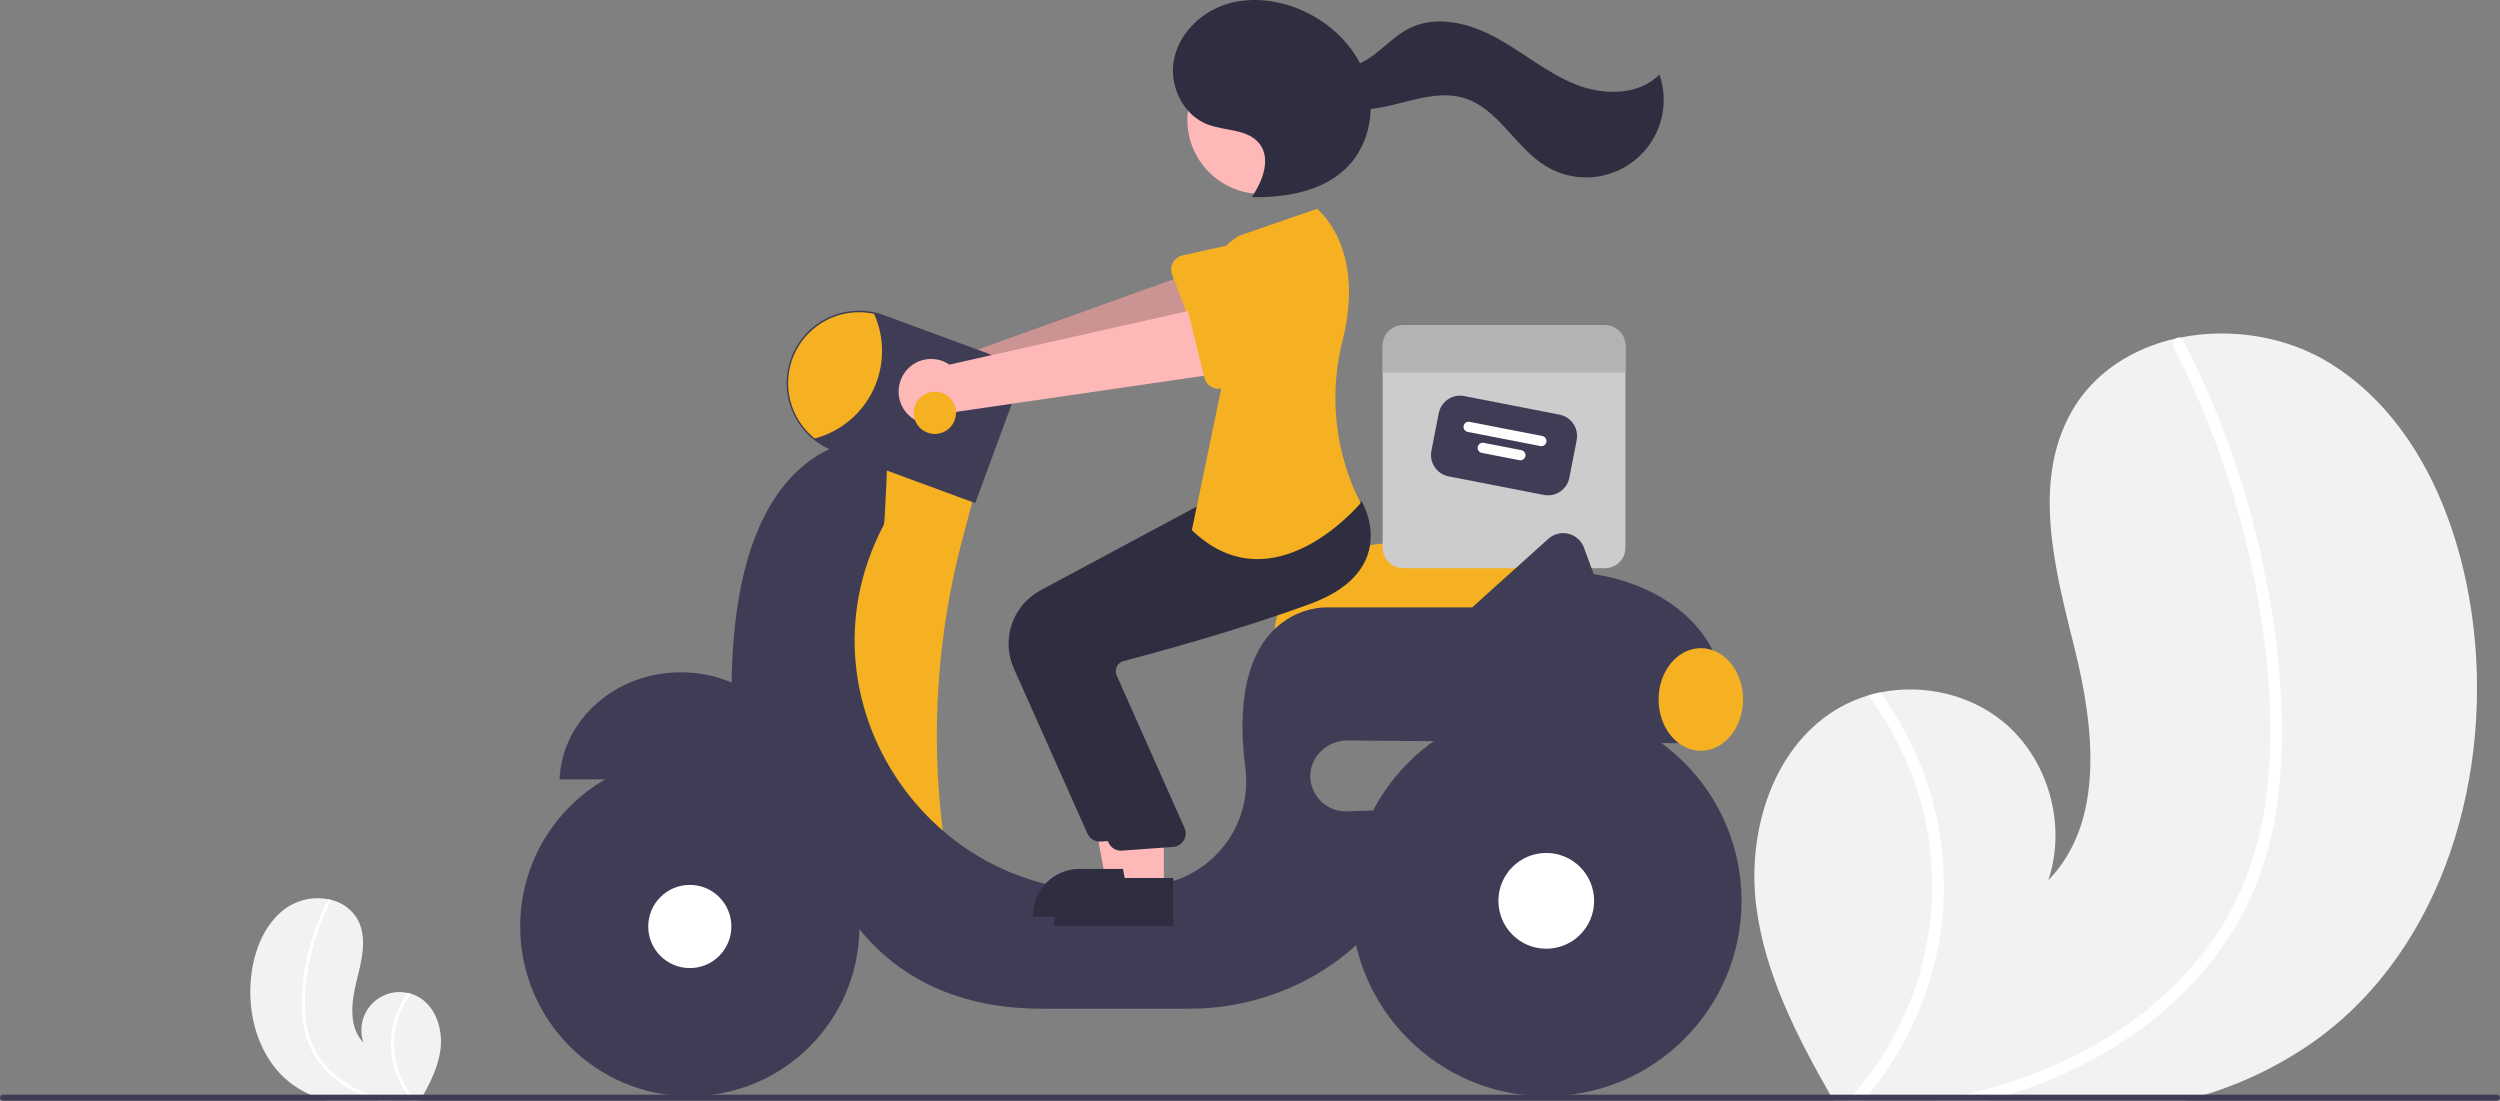 <svg width="829" height="365" viewBox="0 0 829 365" fill="none" xmlns="http://www.w3.org/2000/svg">
<rect x="0" y="0" width="829" height="365" fill="#808080" stroke="none"/>
<g clip-path="url(#clip0)">
<path d="M582.37 300.53C585.22 322.87 595.7 343.31 606.88 362.999C607.25 363.669 607.63 364.33 608.02 365H724.22C726.57 364.39 728.89 363.719 731.2 362.999C744.325 359.001 756.715 352.903 767.89 344.941C810.64 314.126 827.09 255.899 819.66 203.724C815.04 171.309 800.82 138.214 773.13 120.756C758.51 111.521 739.73 108.52 722.9 111.951C722.46 112.031 722.02 112.132 721.57 112.222C707.09 115.483 694.19 123.587 686.85 136.643C673.65 160.104 681.51 189.168 688 215.28C694.47 241.392 697.98 272.647 679.2 291.906C685.4 273.647 679.28 251.867 664.47 239.521C653.28 230.207 637.7 226.715 623.49 229.607C622.13 229.897 620.79 230.227 619.47 230.627C616.28 231.562 613.204 232.85 610.3 234.469C588.15 246.845 579.18 275.348 582.37 300.53Z" fill="#F2F2F2"/>
<path d="M651.27 362.999C648.05 363.749 644.82 364.41 641.57 365H659.14C661.44 364.38 663.73 363.719 666 362.999C670.99 361.438 675.904 359.647 680.74 357.627C700.14 349.483 718.01 337.257 731.53 320.989C738.142 313.108 743.542 304.283 747.55 294.807C751.897 284.097 754.659 272.809 755.75 261.301C758.2 237.69 755.7 213.429 751.03 190.238C746.211 166.202 738.431 142.856 727.87 120.736C726.6 118.084 725.287 115.45 723.93 112.832C723.837 112.616 723.696 112.425 723.517 112.272C723.339 112.12 723.128 112.01 722.9 111.951C722.439 111.862 721.96 111.959 721.57 112.222C721.102 112.49 720.755 112.929 720.6 113.446C720.446 113.964 720.496 114.521 720.74 115.003C731.63 136.249 739.884 158.746 745.32 181.994C750.64 204.675 753.66 228.406 752.63 251.727C751.65 273.517 745.96 294.947 733.05 312.765C721.26 329.033 704.98 341.859 686.97 350.593C675.571 356.05 663.596 360.211 651.27 362.999V362.999Z" fill="white"/>
<path d="M612.71 365H617.89C618.47 364.34 619.03 363.669 619.58 362.999C631.379 348.656 639.372 331.568 642.82 313.316C647.008 290.537 643.75 267.016 633.53 246.234C630.679 240.407 627.319 234.843 623.49 229.607C622.13 229.897 620.79 230.227 619.47 230.627C629.542 243.977 636.316 259.52 639.24 275.988C641.849 291.419 640.982 307.239 636.702 322.292C632.421 337.345 624.836 351.252 614.5 362.999C613.92 363.669 613.32 364.34 612.71 365Z" fill="white"/>
<path d="M146.071 347.985C145.318 353.881 142.553 359.276 139.602 364.472C139.504 364.649 139.404 364.823 139.301 365H108.634C108.013 364.839 107.401 364.662 106.792 364.472C103.328 363.417 100.058 361.807 97.108 359.706C85.826 351.573 81.484 336.206 83.445 322.436C84.665 313.881 88.418 305.147 95.725 300.539C99.694 298.121 104.428 297.291 108.982 298.216C109.098 298.237 109.214 298.263 109.333 298.287C111.229 298.654 113.025 299.418 114.604 300.528C116.184 301.639 117.51 303.072 118.496 304.732C121.98 310.924 119.906 318.595 118.193 325.486C116.485 332.378 115.559 340.626 120.515 345.709C119.789 343.583 119.641 341.303 120.088 339.101C120.534 336.899 121.559 334.857 123.056 333.182C124.553 331.508 126.469 330.263 128.607 329.575C130.744 328.887 133.026 328.781 135.218 329.267C135.577 329.344 135.931 329.431 136.279 329.537C137.121 329.783 137.933 330.123 138.699 330.55C144.545 333.817 146.912 341.339 146.071 347.985Z" fill="#F2F2F2"/>
<path d="M127.887 364.472C128.736 364.67 129.589 364.844 130.447 365H125.81C125.202 364.836 124.598 364.662 123.999 364.472C122.682 364.06 121.385 363.587 120.109 363.054C114.931 360.951 110.334 357.635 106.704 353.385C104.959 351.305 103.534 348.976 102.476 346.475C101.329 343.648 100.6 340.669 100.312 337.632C99.786 331.353 100.206 325.031 101.558 318.877C102.83 312.534 104.883 306.372 107.67 300.534C108.006 299.834 108.352 299.139 108.71 298.448C108.735 298.391 108.772 298.341 108.819 298.301C108.866 298.26 108.922 298.231 108.982 298.216C109.104 298.192 109.23 298.218 109.333 298.287C109.457 298.358 109.548 298.474 109.589 298.61C109.63 298.747 109.617 298.894 109.552 299.021C106.678 304.628 104.5 310.566 103.065 316.701C101.587 322.72 100.938 328.911 101.136 335.105C101.241 340.866 103.038 346.468 106.303 351.214C109.478 355.489 113.655 358.917 118.465 361.198C121.473 362.638 124.634 363.736 127.887 364.472Z" fill="white"/>
<path d="M138.063 365H136.696C136.543 364.826 136.395 364.649 136.25 364.472C133.136 360.687 131.027 356.177 130.117 351.36C129.012 345.348 129.871 339.14 132.569 333.656C133.321 332.118 134.208 330.649 135.218 329.267C135.577 329.344 135.931 329.431 136.279 329.537C133.621 333.06 131.833 337.162 131.062 341.508C130.373 345.581 130.602 349.756 131.732 353.728C132.861 357.701 134.863 361.372 137.591 364.472C137.744 364.649 137.902 364.826 138.063 365Z" fill="white"/>
<path d="M422.49 212.608H518.471L519.489 183.083C519.533 181.803 519.299 180.529 518.804 179.348C518.308 178.168 517.563 177.108 516.619 176.243C515.676 175.378 514.556 174.728 513.337 174.337C512.118 173.946 510.828 173.825 509.558 173.98L453.703 180.823H453.697C445.416 180.845 437.482 184.151 431.633 190.015C425.783 195.879 422.496 203.823 422.49 212.108V212.608Z" fill="#F5B121"/>
<path d="M465.269 107.88H532.211C533.102 107.879 533.983 108.055 534.806 108.395C535.628 108.736 536.376 109.236 537.005 109.865C537.635 110.495 538.134 111.243 538.475 112.066C538.815 112.889 538.99 113.771 538.99 114.662V181.635C538.99 182.526 538.815 183.408 538.475 184.231C538.134 185.054 537.635 185.802 537.005 186.431C536.376 187.061 535.628 187.561 534.806 187.901C533.983 188.242 533.102 188.418 532.211 188.417H465.269C464.379 188.418 463.497 188.242 462.675 187.902C461.852 187.561 461.105 187.061 460.475 186.431C459.846 185.802 459.346 185.054 459.006 184.231C458.665 183.408 458.49 182.526 458.49 181.635V114.662C458.49 113.771 458.665 112.889 459.006 112.066C459.346 111.243 459.846 110.495 460.475 109.865C461.105 109.236 461.852 108.736 462.675 108.395C463.497 108.055 464.379 107.879 465.269 107.88V107.88Z" fill="#CCCCCC"/>
<path d="M480.346 157.96L511.952 164.118C513.827 164.481 515.769 164.085 517.352 163.017C518.936 161.949 520.031 160.297 520.398 158.422L522.828 145.94C523.191 144.064 522.795 142.121 521.728 140.537C520.661 138.953 519.009 137.857 517.135 137.489L485.529 131.331C483.654 130.968 481.712 131.364 480.128 132.432C478.545 133.5 477.449 135.152 477.082 137.027L474.652 149.509C474.29 151.385 474.685 153.328 475.752 154.912C476.82 156.497 478.472 157.592 480.346 157.96Z" fill="#3F3D56"/>
<path d="M486.669 143.213L510.79 147.913C511.231 147.999 511.688 147.906 512.061 147.655C512.433 147.403 512.691 147.014 512.777 146.573C512.863 146.131 512.77 145.674 512.519 145.301C512.268 144.928 511.879 144.67 511.437 144.584L487.317 139.885C486.876 139.799 486.418 139.892 486.046 140.143C485.673 140.395 485.415 140.784 485.329 141.225C485.244 141.667 485.336 142.124 485.588 142.497C485.839 142.87 486.228 143.128 486.669 143.213V143.213Z" fill="white"/>
<path d="M491.357 150.173L503.834 152.603C504.275 152.689 504.732 152.597 505.105 152.345C505.477 152.094 505.735 151.705 505.821 151.263C505.907 150.822 505.814 150.364 505.563 149.992C505.312 149.619 504.923 149.361 504.481 149.275L492.005 146.844C491.787 146.802 491.562 146.803 491.344 146.847C491.126 146.891 490.919 146.978 490.734 147.102C490.55 147.227 490.391 147.387 490.268 147.572C490.146 147.758 490.06 147.966 490.018 148.184C489.975 148.403 489.976 148.628 490.02 148.846C490.065 149.064 490.152 149.271 490.276 149.456C490.4 149.641 490.56 149.799 490.745 149.922C490.931 150.045 491.139 150.13 491.357 150.173Z" fill="white"/>
<path d="M458.49 114.662V123.563H538.99V114.662C538.99 113.771 538.815 112.889 538.475 112.066C538.134 111.243 537.635 110.495 537.005 109.865C536.376 109.236 535.628 108.736 534.806 108.395C533.983 108.055 533.102 107.879 532.211 107.88H465.269C464.379 107.879 463.497 108.055 462.675 108.395C461.852 108.736 461.105 109.236 460.475 109.865C459.846 110.495 459.346 111.243 459.006 112.066C458.665 112.889 458.49 113.771 458.49 114.662Z" fill="#B3B3B3"/>
<path d="M297.739 126.351C298.204 124.85 298.992 123.469 300.048 122.306C301.104 121.143 302.402 120.225 303.85 119.618C305.299 119.011 306.863 118.729 308.432 118.792C310.001 118.855 311.538 119.262 312.933 119.983L405.029 86.925L409.086 109.943L317.282 135.2C315.916 137.465 313.766 139.149 311.241 139.934C308.716 140.719 305.991 140.551 303.582 139.46C301.173 138.369 299.248 136.432 298.171 134.016C297.094 131.6 296.941 128.873 297.739 126.351V126.351Z" fill="#FFB8B8"/>
<path opacity="0.2" d="M297.739 126.351C298.204 124.85 298.992 123.469 300.048 122.306C301.104 121.143 302.402 120.225 303.85 119.618C305.299 119.011 306.863 118.729 308.432 118.792C310.001 118.855 311.538 119.262 312.933 119.983L405.029 86.925L409.086 109.943L317.282 135.2C315.916 137.465 313.766 139.149 311.241 139.934C308.716 140.719 305.991 140.551 303.582 139.46C301.173 138.369 299.248 136.432 298.171 134.016C297.094 131.6 296.941 128.873 297.739 126.351V126.351Z" fill="black"/>
<path d="M388.683 91.119L397.379 113.85C397.627 114.497 398.011 115.083 398.505 115.567C398.999 116.052 399.592 116.425 400.243 116.66C400.894 116.895 401.588 116.987 402.278 116.93C402.968 116.872 403.637 116.667 404.24 116.327L425.377 104.425C428.677 103.139 431.332 100.597 432.762 97.356C434.191 94.114 434.277 90.438 433.002 87.133C431.726 83.828 429.193 81.163 425.957 79.724C422.721 78.285 419.046 78.188 415.739 79.455L392.137 84.692C391.461 84.842 390.826 85.136 390.274 85.554C389.722 85.972 389.267 86.504 388.939 87.114C388.611 87.724 388.418 88.398 388.374 89.089C388.33 89.78 388.435 90.472 388.683 91.119V91.119Z" fill="#F5B121"/>
<path d="M290.49 147.398L323.49 162.405L319.158 178.724C310.791 210.236 308.571 243.066 312.618 275.419V275.419L288.49 280.46L268.49 229.436L275.49 171.409L290.49 147.398Z" fill="#F5B121"/>
<path d="M225.74 222.933C247.422 222.933 265.092 238.703 265.949 258.45H185.531C186.389 238.703 204.058 222.933 225.74 222.933Z" fill="#3F3D56"/>
<path d="M242.619 226.337C243.747 137.196 294.49 145.397 294.49 145.397C294.49 145.397 293.541 173.143 293.085 174.006C260.749 235.215 314.115 306.972 382.045 293.771C383.326 293.522 384.556 293.27 385.736 293.014C394.343 291.216 401.943 286.205 406.989 279.001C412.035 271.797 414.148 262.941 412.9 254.233C406.208 200.472 439.49 201.423 439.49 201.423H488.157L513.43 178.667C514.322 177.864 515.397 177.291 516.562 177C517.726 176.708 518.944 176.707 520.109 176.995C521.274 177.283 522.351 177.853 523.245 178.654C524.139 179.455 524.824 180.462 525.239 181.589L528.49 190.418C528.49 190.418 576.49 195.421 572.49 242.443H557.65C557.686 243.779 557.633 245.116 557.49 246.445L446.739 245.544C440.247 245.491 434.517 250.754 434.49 257.249C434.484 258.83 434.796 260.396 435.408 261.854C436.021 263.312 436.921 264.631 438.054 265.733C439.188 266.835 440.532 267.696 442.007 268.266C443.481 268.836 445.055 269.103 446.635 269.05L464.49 268.455C469.99 292.966 456.49 309.474 441.615 319.854C427.61 329.485 410.992 334.592 393.997 334.486H345.49C282.49 334.486 271.49 281.461 271.49 281.461C238.49 267.454 242.619 226.337 242.619 226.337Z" fill="#3F3D56"/>
<path d="M228.74 363.499C197.674 363.499 172.49 338.303 172.49 307.223C172.49 276.142 197.674 250.947 228.74 250.947C259.806 250.947 284.99 276.142 284.99 307.223C284.99 338.303 259.806 363.499 228.74 363.499Z" fill="#3F3D56"/>
<path d="M228.74 321.016C221.126 321.016 214.953 314.841 214.953 307.223C214.953 299.605 221.126 293.43 228.74 293.43C236.354 293.43 242.527 299.605 242.527 307.223C242.527 314.841 236.354 321.016 228.74 321.016Z" fill="white"/>
<path d="M512.74 363.499C476.98 363.499 447.99 334.496 447.99 298.719C447.99 262.942 476.98 233.939 512.74 233.939C548.501 233.939 577.49 262.942 577.49 298.719C577.49 334.496 548.501 363.499 512.74 363.499Z" fill="#3F3D56"/>
<path d="M512.74 314.596C503.975 314.596 496.87 307.488 496.87 298.719C496.87 289.95 503.975 282.841 512.74 282.841C521.505 282.841 528.61 289.95 528.61 298.719C528.61 307.488 521.505 314.596 512.74 314.596Z" fill="white"/>
<path d="M323.396 166.839L335.27 134.575C335.889 132.893 336.17 131.106 336.099 129.316C336.027 127.525 335.604 125.766 334.853 124.139C334.102 122.513 333.038 121.05 331.722 119.834C330.406 118.619 328.864 117.675 327.183 117.056L293.143 104.519C290.186 103.429 287.043 102.933 283.894 103.059C280.745 103.184 277.652 103.929 274.791 105.251C271.929 106.573 269.356 108.445 267.219 110.762C265.081 113.078 263.42 115.794 262.331 118.752C261.349 121.408 260.848 124.217 260.85 127.049C260.863 130.644 261.676 134.191 263.231 137.433C264.786 140.674 267.043 143.528 269.838 145.787C271.857 147.408 274.127 148.689 276.558 149.578L323.396 166.839Z" fill="#3F3D56"/>
<path d="M261.35 127.048C261.353 130.57 262.145 134.047 263.668 137.222C265.191 140.398 267.406 143.191 270.15 145.397C274.361 144.286 278.279 142.271 281.632 139.492C284.986 136.712 287.694 133.236 289.569 129.304C291.444 125.371 292.44 121.078 292.488 116.722C292.537 112.365 291.637 108.051 289.85 104.078C286.42 103.331 282.867 103.363 279.451 104.171C276.035 104.978 272.843 106.541 270.109 108.744C267.376 110.947 265.17 113.735 263.654 116.902C262.139 120.07 261.351 123.537 261.35 127.048V127.048Z" fill="#F5B121"/>
<path d="M563.99 248.946C556.258 248.946 549.99 241.331 549.99 231.938C549.99 222.544 556.258 214.93 563.99 214.93C571.722 214.93 577.99 222.544 577.99 231.938C577.99 241.331 571.722 248.946 563.99 248.946Z" fill="#F5B121"/>
<path d="M378.929 292.142H366.669L360.836 260.33L378.931 260.331L378.929 292.142Z" fill="#FFB8B8"/>
<path d="M382.056 288.137L357.913 288.136H357.912C355.891 288.136 353.89 288.534 352.023 289.308C350.157 290.082 348.46 291.215 347.032 292.645C345.603 294.074 344.47 295.771 343.696 297.639C342.923 299.507 342.525 301.508 342.525 303.53V304.03L382.056 304.032L382.056 288.137Z" fill="#2F2E41"/>
<path d="M364.699 279.085C364.842 279.085 364.985 279.078 365.129 279.065L382.095 277.829C382.782 277.765 383.444 277.545 384.031 277.184C384.619 276.824 385.116 276.333 385.484 275.751C385.852 275.168 386.081 274.508 386.154 273.823C386.227 273.137 386.142 272.444 385.905 271.797L363.198 220.758C363.036 220.303 362.97 219.819 363.003 219.337C363.037 218.856 363.17 218.386 363.395 217.958C363.618 217.525 363.931 217.144 364.312 216.841C364.693 216.537 365.134 216.318 365.606 216.197C376.283 213.405 403.678 205.97 427.392 197.271C437.552 193.543 443.951 188.157 446.411 181.261C449.654 172.17 444.856 163.879 444.65 163.531L444.489 163.258L422.175 165.288L397.984 167.346L344.97 195.787C340.528 198.191 337.154 202.18 335.52 206.961C333.885 211.741 334.111 216.962 336.152 221.584L360.593 276.417C360.946 277.211 361.522 277.886 362.251 278.359C362.979 278.833 363.83 279.085 364.699 279.085Z" fill="#2F2E41"/>
<path d="M418.295 64.311C404.73 64.311 393.734 53.31 393.734 39.739C393.734 26.168 404.73 15.166 418.295 15.166C431.859 15.166 442.856 26.168 442.856 39.739C442.856 53.31 431.859 64.311 418.295 64.311Z" fill="#FFB8B8"/>
<path d="M385.929 295.143H373.669L367.836 263.331L385.931 263.332L385.929 295.143Z" fill="#FFB8B8"/>
<path d="M389.056 291.139L364.913 291.138H364.912C362.891 291.138 360.89 291.536 359.023 292.309C357.157 293.083 355.46 294.217 354.032 295.646C352.603 297.076 351.47 298.773 350.696 300.64C349.923 302.508 349.525 304.51 349.525 306.531V307.031L389.056 307.033L389.056 291.139Z" fill="#2F2E41"/>
<path d="M371.699 282.087C371.842 282.087 371.985 282.08 372.129 282.066L389.095 280.83C389.782 280.766 390.444 280.546 391.031 280.186C391.619 279.825 392.116 279.335 392.484 278.752C392.852 278.169 393.081 277.51 393.154 276.824C393.227 276.139 393.142 275.445 392.905 274.798L370.198 223.76C370.036 223.305 369.97 222.821 370.003 222.339C370.037 221.857 370.17 221.387 370.395 220.959C370.618 220.526 370.931 220.146 371.312 219.842C371.693 219.539 372.134 219.32 372.606 219.199C383.283 216.406 410.678 208.971 434.392 200.272C444.552 196.545 450.951 191.158 453.411 184.262C456.654 175.171 451.856 166.88 451.65 166.533L451.489 166.26L429.175 168.289L404.984 170.348L351.97 198.789C347.528 201.192 344.154 205.181 342.52 209.962C340.885 214.742 341.111 219.963 343.152 224.585L367.593 279.418C367.946 280.212 368.522 280.887 369.251 281.361C369.979 281.834 370.83 282.086 371.699 282.087Z" fill="#2F2E41"/>
<path d="M410.72 78.245L436.72 69.241C436.72 69.241 453.042 81.787 445.201 112.91C441.107 128.971 442.3 145.924 448.601 161.253C449.36 163.149 450.234 164.997 451.22 166.786C451.22 166.786 422.22 201.803 395.22 175.791L405.72 125.267C405.72 125.267 389.22 91.751 410.72 78.245Z" fill="#F5B121"/>
<path d="M415.245 65.147C418.741 59.912 421.5 52.654 417.651 47.673C413.852 42.757 406.359 43.481 400.54 41.305C392.436 38.275 387.736 28.75 389.202 20.22C390.668 11.689 397.512 4.618 405.666 1.725C413.82 -1.169 423.015 -0.228 430.999 3.104C440.829 7.206 449.26 15.14 452.796 25.191C456.332 35.242 454.442 47.309 447.107 55.034C439.243 63.317 426.901 65.524 415.484 65.39" fill="#2F2E41"/>
<path d="M438.092 20.494C442.497 24.081 449.217 22.488 453.946 19.339C458.674 16.191 462.511 11.707 467.627 9.239C476.646 4.887 487.551 7.78 496.328 12.6C505.106 17.421 512.888 24.081 522.16 27.864C531.432 31.647 543.264 31.834 550.285 24.691C552.012 29.699 552.154 35.118 550.689 40.21C549.224 45.301 546.225 49.817 542.101 53.14C537.977 56.463 532.928 58.432 527.644 58.779C522.36 59.126 517.097 57.833 512.574 55.076C502.415 48.885 496.803 35.904 485.409 32.486C479.103 30.595 472.332 32.118 465.959 33.768C459.586 35.418 452.942 37.2 446.51 35.796C440.079 34.391 434.063 28.609 434.881 22.075L438.092 20.494Z" fill="#2F2E41"/>
<path d="M298.962 125.35C299.608 123.918 300.56 122.645 301.751 121.621C302.942 120.597 304.344 119.847 305.856 119.423C307.368 118.999 308.955 118.913 310.505 119.169C312.054 119.425 313.528 120.018 314.824 120.906L410.294 99.469L411.48 122.812L317.264 136.544C315.628 138.623 313.287 140.029 310.685 140.496C308.082 140.964 305.399 140.46 303.143 139.08C300.887 137.7 299.215 135.54 298.445 133.01C297.674 130.479 297.858 127.754 298.962 125.35V125.35Z" fill="#FFB8B8"/>
<path d="M393.555 101.613L399.382 125.244C399.548 125.917 399.856 126.545 400.287 127.088C400.717 127.63 401.26 128.073 401.877 128.386C402.494 128.7 403.171 128.877 403.863 128.905C404.555 128.933 405.244 128.812 405.885 128.549L428.327 119.347C431.763 118.481 434.715 116.286 436.535 113.245C438.355 110.204 438.895 106.565 438.036 103.126C437.177 99.687 434.99 96.729 431.954 94.902C428.919 93.074 425.282 92.526 421.843 93.378L397.775 95.662C397.086 95.727 396.419 95.941 395.82 96.287C395.221 96.634 394.703 97.106 394.303 97.671C393.902 98.236 393.628 98.88 393.499 99.561C393.37 100.241 393.389 100.941 393.555 101.613V101.613Z" fill="#F5B121"/>
<path d="M309.99 143.896C306.124 143.896 302.99 140.761 302.99 136.893C302.99 133.025 306.124 129.89 309.99 129.89C313.856 129.89 316.99 133.025 316.99 136.893C316.99 140.761 313.856 143.896 309.99 143.896Z" fill="#F5B121"/>
<path d="M0 363.999C0.001 364.265 0.106 364.519 0.294 364.706C0.481 364.893 0.735 364.999 1 365H828C828.265 365 828.52 364.895 828.707 364.707C828.895 364.519 829 364.265 829 363.999C829 363.734 828.895 363.48 828.707 363.292C828.52 363.104 828.265 362.999 828 362.999H1C0.735 363 0.481 363.106 0.294 363.293C0.106 363.48 0.001 363.734 0 363.999V363.999Z" fill="#3F3D56"/>
</g>
<defs>
<clipPath id="clip0">
<rect width="829" height="365" fill="white" transform="matrix(-1 0 0 1 829 0)"/>
</clipPath>
</defs>
</svg>
